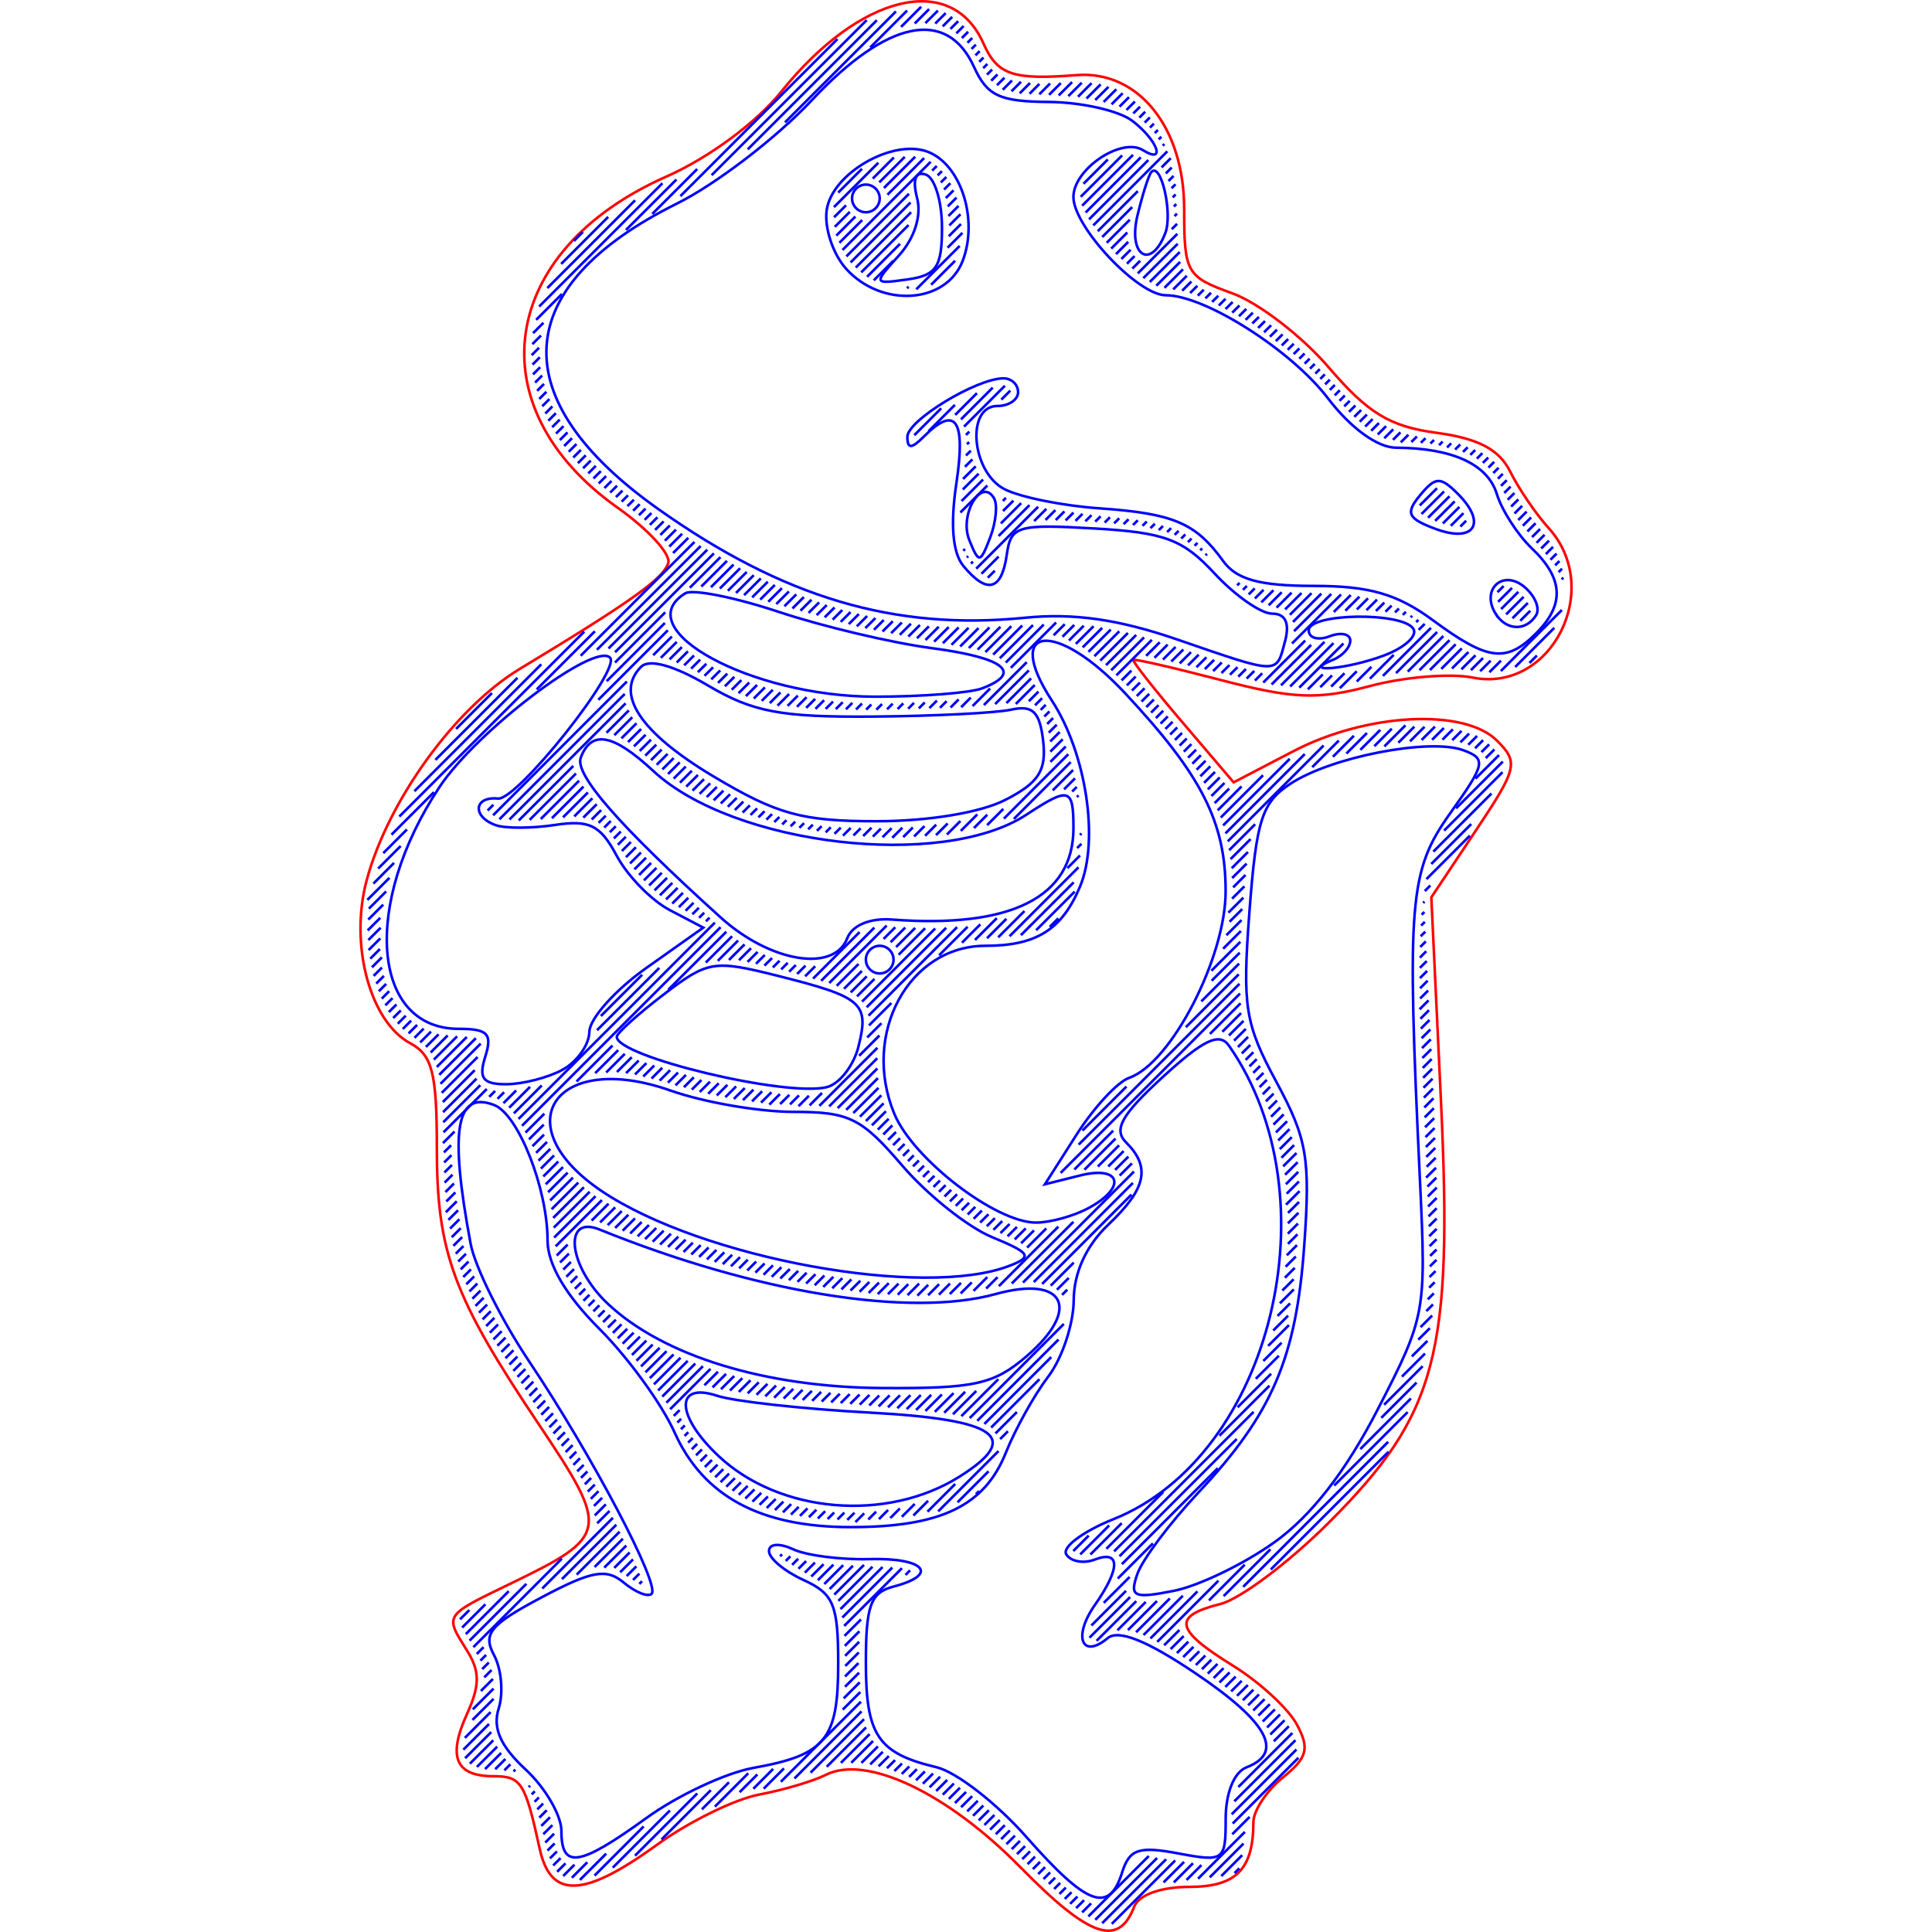 <?xml version="1.0" encoding="UTF-8" standalone="no"?>
<!-- Created with Inkscape (http://www.inkscape.org/) -->

<svg
   xmlns:dc="http://purl.org/dc/elements/1.1/"
   xmlns:cc="http://creativecommons.org/ns#"
   xmlns:rdf="http://www.w3.org/1999/02/22-rdf-syntax-ns#"
   xmlns:svg="http://www.w3.org/2000/svg"
   xmlns="http://www.w3.org/2000/svg"
   xmlns:sodipodi="http://sodipodi.sourceforge.net/DTD/sodipodi-0.dtd"
   xmlns:inkscape="http://www.inkscape.org/namespaces/inkscape"
   width="75mm"
   height="75mm"
   viewBox="0 0 75 75"
   version="1.1"
   id="svg1586"
   inkscape:version="0.92.2 2405546, 2018-03-11"
   sodipodi:docname="75.svg">
  <sodipodi:namedview
     id="base"
     pagecolor="#ffffff"
     bordercolor="#666666"
     borderopacity="1.0"
     inkscape:pageopacity="0.0"
     inkscape:pageshadow="2"
     inkscape:zoom="3.3031093"
     inkscape:cx="121.03123"
     inkscape:cy="166.8714"
     inkscape:document-units="mm"
     inkscape:current-layer="layer1"
     showgrid="false"
     inkscape:window-width="1366"
     inkscape:window-height="703"
     inkscape:window-x="0"
     inkscape:window-y="0"
     inkscape:window-maximized="1" />
  <defs
     id="defs1580" />
  <g
     transform="translate(0,-222)"
     id="layer1"
     inkscape:groupmode="layer"
     inkscape:label="Layer 1">
    <g
       id="g2001">
      <path
         id="path1976"
         d="m 45.238,231.046 c 0.296,-0.772 -0.175,-2.798 -0.549,-2.36 -0.099,0.116 -0.34,0.876 -0.535,1.689 -0.375,1.562 0.527,2.121 1.084,0.672 z"
         style="fill:none;stroke:#0000ff;stroke-width:0.1;stroke-miterlimit:4;stroke-dasharray:none" />
      <path
         id="path1974"
         d="m 38.588,241.342 c -0.488,-0.837 -1.361,0.639 -0.96,1.623 0.374,0.919 0.422,0.913 0.81,-0.098 0.227,-0.591 0.294,-1.277 0.15,-1.524 z"
         style="fill:none;stroke:#0000ff;stroke-width:0.1;stroke-miterlimit:4;stroke-dasharray:none" />
      <path
         id="path1972"
         d="m 53.757,247.434 c 0.776,-0.295 1.276,-0.754 1.111,-1.021 -0.411,-0.666 -4.063,-0.615 -4.063,0.057 0,0.298 0.363,0.402 0.806,0.232 0.443,-0.17 0.806,-0.095 0.806,0.166 0,0.262 -0.302,0.598 -0.672,0.747 -1.329,0.536 0.576,0.366 2.012,-0.18 z"
         style="fill:none;stroke:#0000ff;stroke-width:0.1;stroke-miterlimit:4;stroke-dasharray:none" />
      <path
         id="path1970"
         d="m 34.15,229.703 c 0,-0.295 -0.242,-0.537 -0.537,-0.537 -0.295,0 -0.537,0.242 -0.537,0.537 0,0.295 0.242,0.537 0.537,0.537 0.295,0 0.537,-0.242 0.537,-0.537 z"
         style="fill:none;stroke:#0000ff;stroke-width:0.1;stroke-miterlimit:4;stroke-dasharray:none" />
      <path
         id="path1968"
         d="m 36.567,230.822 c 0,-1.01 -0.283,-1.93 -0.629,-2.045 -0.403,-0.134 -0.524,0.195 -0.336,0.913 0.179,0.683 -0.1,1.558 -0.712,2.235 -0.993,1.097 -0.989,1.109 0.336,0.923 1.132,-0.16 1.342,-0.476 1.342,-2.025 z"
         style="fill:none;stroke:#0000ff;stroke-width:0.1;stroke-miterlimit:4;stroke-dasharray:none" />
      <path
         id="path1966"
         d="m 32.847,232.434 c -0.513,-0.567 -0.852,-1.592 -0.755,-2.278 0.203,-1.425 2.564,-2.786 3.926,-2.263 1.287,0.494 1.968,2.618 1.355,4.229 -0.635,1.671 -3.141,1.844 -4.527,0.313 z"
         style="fill:none;stroke:#0000ff;stroke-width:0.1;stroke-miterlimit:4;stroke-dasharray:none" />
      <path
         id="path1964"
         d="m 55.713,242.527 c -1.071,-0.402 -1.162,-0.607 -0.583,-1.305 0.6,-0.723 0.785,-0.729 1.467,-0.047 1.142,1.142 0.633,1.922 -0.883,1.352 z"
         style="fill:none;stroke:#0000ff;stroke-width:0.1;stroke-miterlimit:4;stroke-dasharray:none" />
      <path
         id="path1962"
         d="m 58.057,245.821 c -0.579,-0.936 0.279,-1.735 1.116,-1.04 0.414,0.343 0.62,0.839 0.458,1.101 -0.392,0.634 -1.163,0.604 -1.574,-0.061 z"
         style="fill:none;stroke:#0000ff;stroke-width:0.1;stroke-miterlimit:4;stroke-dasharray:none" />
      <path
         id="path1960"
         d="m 49.886,246.896 c 0.186,-0.713 0.017,-1.075 -0.505,-1.075 -0.432,0 -1.437,-0.702 -2.233,-1.56 -1.231,-1.327 -1.929,-1.588 -4.671,-1.746 -3,-0.173 -3.235,-0.102 -3.395,1.023 -0.198,1.392 -0.765,1.54 -1.681,0.436 -0.422,-0.508 -0.515,-1.61 -0.273,-3.224 0.369,-2.46 -0.031,-3.034 -1.259,-1.807 -0.486,0.486 -0.645,0.489 -0.645,0.014 0,-0.636 2.688,-2.27 3.734,-2.27 0.31,0 0.564,0.242 0.564,0.537 0,0.295 -0.363,0.537 -0.806,0.537 -1.216,0 -1.012,2.538 0.259,3.218 0.586,0.313 2.25,0.653 3.698,0.754 2.881,0.202 3.743,0.568 4.804,2.039 0.524,0.727 1.417,0.973 3.522,0.973 2.164,0 3.243,0.312 4.641,1.343 2.121,1.565 2.836,1.654 3.991,0.499 1.116,-1.116 1.066,-2.126 -0.164,-3.299 -0.554,-0.529 -1.167,-1.479 -1.361,-2.112 -0.355,-1.156 -1.721,-1.783 -3.917,-1.797 -0.718,-0.005 -1.755,-0.759 -2.643,-1.923 -1.424,-1.867 -4.773,-3.994 -6.289,-3.994 -1.087,0 -3.587,-2.659 -3.587,-3.815 0,-1.08 1.862,-2.335 2.697,-1.819 0.917,0.567 0.567,-0.394 -0.414,-1.139 -0.517,-0.393 -1.973,-0.721 -3.235,-0.731 -1.918,-0.014 -2.395,-0.238 -2.907,-1.36 -1.051,-2.307 -3.376,-1.829 -6.299,1.294 -1.357,1.45 -3.714,3.256 -5.236,4.012 -6.49,3.224 -6.756,7.582 -0.725,11.855 4.868,3.449 9.176,4.726 14.237,4.222 1.892,-0.189 3.639,0.061 5.91,0.843 3.987,1.373 3.845,1.371 4.185,0.072 z"
         style="fill:none;stroke:#0000ff;stroke-width:0.1;stroke-miterlimit:4;stroke-dasharray:none" />
      <path
         id="path1958"
         d="m 38.135,248.719 c 1.586,-0.609 0.859,-1.184 -1.971,-1.559 -1.551,-0.206 -4.223,-0.839 -5.937,-1.408 -1.714,-0.569 -3.346,-0.893 -3.626,-0.719 -2.251,1.391 2.563,4.012 7.37,4.012 1.823,2.3e-4 3.696,-0.146 4.164,-0.326 z"
         style="fill:none;stroke:#0000ff;stroke-width:0.1;stroke-miterlimit:4;stroke-dasharray:none" />
      <path
         id="path1956"
         d="m 39.044,253.044 c 1.285,-0.664 1.583,-1.135 1.451,-2.283 -0.131,-1.131 -0.401,-1.396 -1.242,-1.212 -0.591,0.129 -3.009,0.25 -5.372,0.269 -3.561,0.028 -4.657,-0.179 -6.392,-1.204 -1.317,-0.779 -2.282,-1.049 -2.602,-0.729 -1.039,1.039 -0.043,2.55 2.799,4.248 2.478,1.481 3.444,1.747 6.332,1.747 2.034,0 4.06,-0.337 5.026,-0.837 z"
         style="fill:none;stroke:#0000ff;stroke-width:0.1;stroke-miterlimit:4;stroke-dasharray:none" />
      <path
         id="path1954"
         d="m 32.891,258.422 c 0.193,-0.503 0.877,-0.789 1.729,-0.725 4.636,0.35 7.051,-0.866 7.051,-3.548 0,-1.572 -0.158,-1.616 -1.831,-0.52 -3.27,2.143 -11.357,1.195 -14.476,-1.697 -1.565,-1.451 -2.402,-1.608 -2.817,-0.527 -0.253,0.659 1.47,2.63 5.425,6.207 1.929,1.745 4.404,2.152 4.919,0.81 z"
         style="fill:none;stroke:#0000ff;stroke-width:0.1;stroke-miterlimit:4;stroke-dasharray:none" />
      <path
         id="path1952"
         d="m 34.687,259.253 c 0,-0.295 -0.242,-0.537 -0.537,-0.537 -0.295,0 -0.537,0.242 -0.537,0.537 0,0.295 0.242,0.537 0.537,0.537 0.295,0 0.537,-0.242 0.537,-0.537 z"
         style="fill:none;stroke:#0000ff;stroke-width:0.1;stroke-miterlimit:4;stroke-dasharray:none" />
      <path
         id="path1950"
         d="m 21.828,263.532 c 0.572,-0.306 1.044,-0.971 1.051,-1.478 0.007,-0.507 1.004,-1.624 2.217,-2.482 l 2.205,-1.561 -1.298,-0.68 c -0.714,-0.374 -1.644,-1.326 -2.066,-2.117 -0.635,-1.186 -1.053,-1.393 -2.397,-1.189 -0.895,0.136 -1.93,0.139 -2.299,0.007 -0.921,-0.331 -0.85,-1.125 0.093,-1.032 0.747,0.073 4.794,-5.022 4.346,-5.471 -0.612,-0.612 -5.188,2.86 -6.621,5.025 -3.019,4.558 -2.631,9.386 0.754,9.386 1.122,0 1.306,0.192 1.026,1.075 -0.268,0.845 -0.097,1.075 0.805,1.075 0.63,0 1.614,-0.25 2.185,-0.556 z"
         style="fill:none;stroke:#0000ff;stroke-width:0.1;stroke-miterlimit:4;stroke-dasharray:none" />
      <path
         id="path1948"
         d="m 33.328,262.617 c 0.421,-1.679 0.159,-1.907 -3.137,-2.736 -2.484,-0.625 -2.707,-0.588 -4.432,0.728 -0.999,0.762 -1.816,1.5 -1.816,1.64 0,0.769 6.552,2.341 8.148,1.955 0.492,-0.119 1.049,-0.833 1.239,-1.587 z"
         style="fill:none;stroke:#0000ff;stroke-width:0.1;stroke-miterlimit:4;stroke-dasharray:none" />
      <path
         id="path1946"
         d="m 42.244,268.905 c 1.504,-0.805 1.284,-1.675 -0.321,-1.272 l -1.36,0.341 1.226,-1.923 c 0.674,-1.058 1.594,-2.052 2.044,-2.209 1.631,-0.57 3.748,-4.666 3.746,-7.248 -0.002,-2.677 -0.925,-4.494 -3.903,-7.683 -2.675,-2.865 -4.759,-2.654 -2.841,0.288 1.333,2.045 1.845,5.427 1.091,7.218 -0.705,1.677 -1.699,2.299 -3.672,2.299 -2.97,0 -4.824,3.414 -3.539,6.517 0.73,1.762 3.94,4.228 5.503,4.228 0.542,0 1.453,-0.25 2.024,-0.556 z"
         style="fill:none;stroke:#0000ff;stroke-width:0.1;stroke-miterlimit:4;stroke-dasharray:none" />
      <path
         id="path1944"
         d="m 39.2,271.134 c 0.895,-0.351 0.808,-0.489 -0.693,-1.111 -0.943,-0.391 -2.514,-1.644 -3.491,-2.785 -1.576,-1.841 -2.05,-2.075 -4.209,-2.075 -1.338,0 -3.488,-0.372 -4.778,-0.828 -4.475,-1.579 -6.473,1.348 -2.666,3.907 3.89,2.615 12.523,4.191 15.837,2.891 z"
         style="fill:none;stroke:#0000ff;stroke-width:0.1;stroke-miterlimit:4;stroke-dasharray:none" />
      <path
         id="path1942"
         d="m 39.851,274.65 c 2.142,-1.843 1.488,-3.158 -1.202,-2.415 -3.341,0.922 -9.33,-0.054 -15.379,-2.507 -1.436,-0.582 -1.205,1.447 0.328,2.887 2.157,2.027 6.116,3.241 10.655,3.269 3.581,0.022 4.329,-0.143 5.597,-1.233 z"
         style="fill:none;stroke:#0000ff;stroke-width:0.1;stroke-miterlimit:4;stroke-dasharray:none" />
      <path
         id="path1940"
         d="m 37.239,279.328 c 2.455,-1.539 1.498,-2.223 -3.492,-2.492 -2.586,-0.14 -5.245,-0.434 -5.91,-0.653 -1.647,-0.544 -1.611,0.772 0.064,2.346 2.358,2.215 6.513,2.571 9.338,0.799 z"
         style="fill:none;stroke:#0000ff;stroke-width:0.1;stroke-miterlimit:4;stroke-dasharray:none" />
      <path
         id="path1938"
         d="m 49.461,281.88 c 1.434,-1.023 2.775,-2.746 4.029,-5.18 1.843,-3.574 1.876,-3.749 1.636,-8.8 -0.519,-10.97 -0.428,-12.085 1.181,-14.344 1.357,-1.906 1.397,-2.1 0.502,-2.431 -1.305,-0.483 -5.119,0.254 -6.709,1.296 -1.112,0.729 -1.326,1.392 -1.596,4.955 -0.28,3.707 -0.177,4.361 1.044,6.622 1.194,2.21 1.323,2.964 1.083,6.341 -0.311,4.37 -1.239,6.539 -4.108,9.599 -1.108,1.182 -2.174,2.603 -2.369,3.158 -0.314,0.893 -0.153,0.97 1.401,0.663 0.966,-0.19 2.723,-1.036 3.905,-1.88 z"
         style="fill:none;stroke:#0000ff;stroke-width:0.1;stroke-miterlimit:4;stroke-dasharray:none" />
      <path
         id="path1936"
         d="m 43.557,294.696 c 0.291,-0.916 0.642,-1.036 2.185,-0.746 1.777,0.333 1.839,0.288 1.839,-1.343 0,-1.005 0.326,-1.814 0.806,-1.998 1.479,-0.567 0.832,-1.76 -1.981,-3.654 -1.884,-1.269 -2.988,-1.71 -3.407,-1.362 -1.005,0.834 -1.356,-0.059 -0.502,-1.278 1.005,-1.435 1.004,-2.157 -0.002,-1.771 -0.434,0.166 -0.93,0.074 -1.102,-0.204 -0.172,-0.279 0.654,-0.894 1.835,-1.367 6.136,-2.455 8.585,-12.505 4.479,-18.381 -0.368,-0.526 -0.981,-0.236 -2.56,1.21 -1.613,1.478 -1.933,2.046 -1.433,2.546 0.965,0.965 0.787,1.792 -0.69,3.193 -0.857,0.813 -1.337,1.863 -1.343,2.939 -0.006,0.921 -0.449,2.25 -0.986,2.955 -0.537,0.705 -1.279,2.036 -1.648,2.958 -0.83,2.072 -2.535,2.89 -6.023,2.89 -3.505,0 -5.722,-1.194 -6.84,-3.682 -0.494,-1.1 -1.805,-2.905 -2.913,-4.012 -1.313,-1.312 -2.015,-2.507 -2.015,-3.434 0,-2.019 -1.135,-4.898 -2.073,-5.258 -1.483,-0.569 -1.742,0.958 -0.913,5.388 0.167,0.895 1.19,2.95 2.273,4.567 2.433,3.634 5.092,8.679 4.753,9.019 -0.139,0.139 -0.624,-0.056 -1.078,-0.432 -0.682,-0.566 -1.237,-0.467 -3.196,0.572 -2.001,1.062 -2.288,1.41 -1.844,2.241 0.289,0.541 0.371,1.471 0.182,2.068 -0.243,0.765 0.065,1.463 1.045,2.372 0.764,0.708 1.389,1.782 1.389,2.387 0,1.491 0.689,1.386 3.292,-0.499 1.214,-0.88 3.086,-1.757 4.159,-1.95 2.815,-0.506 3.294,-1.096 3.294,-4.049 0,-2.286 -0.177,-2.712 -1.343,-3.244 -0.739,-0.337 -1.343,-0.841 -1.343,-1.121 0,-0.292 0.4,-0.323 0.94,-0.072 0.517,0.24 1.847,0.411 2.955,0.38 2.147,-0.06 2.728,0.599 0.94,1.066 -0.893,0.233 -1.075,0.733 -1.075,2.952 0,2.829 0.467,3.52 2.742,4.062 0.769,0.183 2.341,1.403 3.492,2.71 2.346,2.663 3.203,2.984 3.71,1.387 z"
         style="fill:none;stroke:#0000ff;stroke-width:0.1;stroke-miterlimit:4;stroke-dasharray:none" />
      <path
         id="path1476"
         d="m 39.614,294.489 c -2.834,-2.89 -5.99,-4.387 -7.561,-3.587 -0.472,0.24 -1.635,0.584 -2.585,0.764 -0.95,0.18 -2.739,1.06 -3.976,1.956 -2.838,2.056 -4.113,2.099 -4.54,0.152 -0.567,-2.587 -0.716,-2.821 -1.797,-2.821 -1.47,0 -1.786,-0.747 -1.026,-2.417 0.503,-1.104 0.505,-1.653 0.007,-2.451 -0.882,-1.412 -0.925,-1.346 1.733,-2.633 3.767,-1.824 3.805,-2.049 1.046,-6.162 -3.329,-4.963 -3.957,-6.668 -3.957,-10.747 0,-2.892 -0.177,-3.585 -1.031,-4.043 -1.566,-0.838 -2.366,-3.83 -1.692,-6.333 0.833,-3.094 3.436,-6.685 5.942,-8.2 4.333,-2.618 5.565,-3.496 5.765,-4.106 0.111,-0.34 -0.771,-1.307 -1.962,-2.149 -5.519,-3.906 -4.627,-9.976 1.89,-12.858 1.652,-0.73 3.494,-2.092 4.465,-3.301 3.046,-3.79 6.605,-4.642 7.837,-1.876 0.549,1.234 1.132,1.433 3.625,1.239 2.393,-0.186 4.172,2.028 4.172,5.192 0,2.482 0.086,2.634 1.863,3.276 1.025,0.37 2.718,1.672 3.762,2.893 1.51,1.764 2.364,2.281 4.166,2.524 1.628,0.219 2.436,0.644 2.867,1.51 0.33,0.663 1.002,1.649 1.493,2.191 2.146,2.372 0.094,6.41 -2.949,5.802 -0.869,-0.174 -2.667,-0.025 -3.995,0.33 -2.007,0.537 -2.979,0.498 -5.751,-0.227 -1.835,-0.48 -3.377,-0.835 -3.426,-0.788 -0.05,0.046 0.805,1.134 1.9,2.418 l 1.99,2.334 2.321,-1.21 c 2.844,-1.482 6.634,-1.678 7.904,-0.409 0.844,0.844 0.791,1.067 -0.824,3.492 l -1.726,2.591 0.372,7.857 c 0.469,9.899 -0.143,12.207 -4.347,16.411 -1.547,1.547 -3.444,2.971 -4.216,3.165 -1.876,0.471 -1.769,0.997 0.484,2.389 1.038,0.641 2.158,1.673 2.489,2.291 0.5,0.934 0.407,1.283 -0.544,2.053 -0.63,0.51 -1.146,1.293 -1.146,1.738 0,1.833 -0.672,2.51 -2.492,2.51 -1.095,0 -1.958,0.309 -2.133,0.764 -0.611,1.591 -1.743,1.2 -4.416,-1.526 z"
         style="fill:none;stroke:#ff0000;stroke-width:0.1;stroke-miterlimit:4;stroke-dasharray:none" />
      <path
         id="path1920"
         style="fill:none;stroke:#0000ff;stroke-width:0.1"
         d="m 22.628,231.003 -0.351,0.351 m -0.491,0.89 1.824,-1.824 m 1.045,-0.645 -3.407,3.407 m -0.318,0.717 4.786,-4.786 m 0.543,-0.144 -1.956,1.956 m -3.49,3.49 1.001,-1.001 m 5.251,-4.852 -1.743,1.743 m -4.628,4.628 0.403,-0.403 m 11.414,-11.014 -6.098,6.098 m -5.747,5.747 0.336,-0.336 m 12.642,-12.243 -6.019,6.019 m -6.987,6.987 0.289,-0.289 m 13.112,-12.713 -5.013,5.013 m -8.354,8.354 0.284,-0.284 m 13.825,-13.425 -4.307,4.307 m -9.783,9.783 0.279,-0.279 m 14.244,-13.845 -1.432,1.432 m -13.01,13.01 0.274,-0.274 m 14.716,-14.317 -0.782,0.782 m -14.127,14.127 0.266,-0.266 m 14.95,-14.551 -0.56,0.56 m -14.576,14.576 0.28,-0.28 m 15.195,-14.796 -0.485,0.485 m -14.873,14.873 0.278,-0.278 m 15.383,-14.984 -0.406,0.406 m -15.137,15.137 0.276,-0.276 m 15.521,-15.122 -0.37,0.37 m -15.308,15.308 0.292,-0.292 m 15.619,-15.219 -0.302,0.302 m -15.46,15.46 0.291,-0.291 m 15.682,-15.283 -0.285,0.285 m -15.539,15.539 0.29,-0.29 m 15.709,-15.31 -0.244,0.244 m -15.606,15.606 0.296,-0.296 m 15.712,-15.313 -0.186,0.186 m -15.654,15.654 0.302,-0.302 m 15.679,-15.279 -0.168,0.168 m -15.636,15.636 0.299,-0.299 m 15.652,-15.253 -0.163,0.163 m -5.328,5.328 0.923,-0.923 m -10.911,10.911 -0.296,0.296 m 15.758,-15.359 0.166,-0.166 m -4.082,4.082 -1.724,1.724 m -9.94,9.94 0.306,-0.306 m 15.591,-15.192 -0.163,0.163 m -4.287,4.287 0.82,-0.82 m -1.857,1.857 -0.465,0.465 m -9.743,9.743 0.299,-0.299 m 15.58,-15.18 -0.199,0.199 m -4.181,4.181 0.989,-0.989 m -2.134,2.134 -0.582,0.582 m -9.571,9.571 0.293,-0.293 m 15.594,-15.195 -0.244,0.244 m -4.165,4.165 1.215,-1.215 m -2.322,2.322 -0.742,0.742 m -9.428,9.428 0.287,-0.287 m 15.669,-15.27 -0.29,0.29 m -4.251,4.251 1.423,-1.423 m -2.406,2.406 -0.883,0.883 m -9.345,9.345 0.288,-0.288 m 15.758,-15.359 -0.362,0.362 m -6.22,6.22 3.423,-3.423 m -12.388,12.388 -0.277,0.277 m 15.804,-15.405 0.368,-0.368 m -3.27,3.27 -0.179,0.179 m -3.331,3.331 2.431,-2.431 m -11.333,11.333 -0.266,0.266 m 15.898,-15.499 0.399,-0.399 m -3.419,3.419 -0.166,0.166 m -3.38,3.38 2.327,-2.327 m -11.181,11.181 -0.255,0.255 m 16.057,-15.658 0.382,-0.382 m -3.612,3.612 -0.214,0.214 m -3.304,3.304 2.149,-2.149 m -10.988,10.988 -0.248,0.248 m 16.214,-15.815 0.418,-0.418 m -3.871,3.871 -0.246,0.246 m -3.215,3.215 1.837,-1.837 m -10.662,10.662 -0.251,0.251 m 16.369,-15.97 0.454,-0.454 m -4.163,4.163 -0.3,0.3 m -3.056,3.056 1.279,-1.279 m -10.107,10.107 -0.254,0.254 m 16.52,-16.121 0.521,-0.521 m -4.487,4.487 -0.34,0.34 m -2.872,2.872 0.761,-0.761 m -9.622,9.622 -0.257,0.257 m 16.671,-16.271 0.519,-0.519 m -4.782,4.782 -0.392,0.392 m -11.794,11.794 0.263,-0.263 m 17.087,-16.688 -0.526,0.526 m -4.996,4.996 0.434,-0.434 m -11.765,11.765 -0.294,0.294 m 16.95,-16.551 0.549,-0.549 m -5.422,5.422 -0.474,0.474 m -11.399,11.399 0.33,-0.33 m -6.664,6.664 -1.393,1.393 m 24.814,-24.415 0.512,-0.512 m -5.669,5.669 -0.577,0.577 m -1.574,1.574 0.061,-0.061 m -9.269,9.269 -0.367,0.367 m -8.733,8.733 3.186,-3.186 m 23.248,-22.848 -0.493,0.493 m -7.274,7.274 1.685,-1.685 m -11.013,11.013 -0.431,0.431 m -9.724,9.724 4.927,-4.927 m 22.568,-22.169 -0.431,0.431 m -7.004,7.004 0.932,-0.932 m -10.598,10.598 -0.498,0.498 m -10.481,10.481 7.179,-7.179 m 21.147,-20.748 -0.368,0.368 m -17.331,17.331 0.592,-0.592 m -3.627,3.627 -2.259,2.259 m -5.636,5.636 1.648,-1.648 m 27.211,-26.812 -0.327,0.327 m -21.189,21.189 4.419,-4.419 m -11.162,11.162 -0.92,0.92 m 29.116,-28.717 0.262,-0.262 m -17.056,17.056 -4.027,4.027 m -8.493,8.493 0.875,-0.875 m 28.902,-28.503 -0.229,0.229 m -20.607,20.607 3.836,-3.836 m -12.159,12.159 -0.803,0.803 m 29.94,-29.54 0.202,-0.202 m -1.632,1.632 -0.944,0.944 m -18.186,18.186 3.838,-3.838 m -12.595,12.595 -0.857,0.857 m 30.379,-29.98 0.153,-0.153 m -1.233,1.233 -1.606,1.606 m -15.176,15.176 1.189,-1.189 m -2.144,2.144 -1.95,1.95 m -9.553,9.553 0.669,-0.669 m 29.959,-29.56 -0.121,0.121 m -2.819,2.819 1.975,-1.975 m -15.762,15.762 -0.996,0.996 m -3.675,3.675 2.259,-2.259 m -10.933,10.933 -0.581,0.581 m 30.686,-30.287 0.102,-0.102 m -0.799,0.799 -2.142,2.142 m -14.545,14.545 0.879,-0.879 m -2.551,2.551 -2.699,2.699 m -4.298,4.298 0.224,-0.224 m -4.39,4.39 -0.489,0.489 m 30.864,-30.465 0.062,-0.062 m -0.622,0.622 -2.301,2.301 m -14.331,14.331 0.786,-0.786 m -2.649,2.649 -0.726,0.726 m -6.215,6.215 5.193,-5.193 m -9.559,9.559 -0.476,0.476 m 28.14,-27.741 2.876,-2.876 m -16.329,16.329 -0.729,0.729 m -2.604,2.604 0.618,-0.618 m -2.02,2.02 -4.864,4.864 m -5.079,5.079 0.454,-0.454 m 30.685,-30.286 -0.356,0.356 m -2.477,2.477 1.555,-1.555 m -14.909,14.909 -0.689,0.689 m -2.579,2.579 0.478,-0.478 m -2.185,2.185 -4.508,4.508 m -5.403,5.403 0.375,-0.375 m 30.736,-30.337 -0.23,0.23 m -2.467,2.467 1.162,-1.162 m -14.417,14.417 -0.649,0.649 m -2.615,2.615 0.435,-0.435 m -2.293,2.293 -0.868,0.868 m -3.405,3.405 2.117,-2.117 m -7.431,7.431 -0.386,0.386 m 30.923,-30.524 0.196,-0.196 m -1.701,1.701 -0.895,0.895 m -7.469,7.469 1.043,-1.043 m -6.73,6.73 -0.608,0.608 m -2.64,2.64 0.385,-0.385 m -2.398,2.398 -0.697,0.697 m -3.287,3.287 1.8,-1.8 m -7.534,7.534 -0.323,0.323 m 30.974,-30.575 0.155,-0.155 m -1.871,1.871 -0.625,0.625 m -7.089,7.089 1.022,-1.022 m -6.991,6.991 -0.568,0.568 m -2.681,2.681 0.351,-0.351 m -2.472,2.472 -0.584,0.584 m -3.132,3.132 1.487,-1.487 m -7.576,7.577 -0.299,0.299 m 30.918,-30.519 0.115,-0.115 m -1.84,1.84 -0.476,0.476 m -6.242,6.242 0.845,-0.845 m -7.572,7.572 -0.528,0.528 m -2.734,2.734 0.329,-0.329 m -2.533,2.533 -0.508,0.508 m -2.954,2.954 1.227,-1.227 m -7.66,7.66 -0.286,0.286 m 30.862,-30.463 0.096,-0.096 m -1.774,1.774 -0.357,0.357 m -6.228,6.228 1.232,-1.232 m -7.912,7.912 -0.488,0.488 m -2.787,2.787 0.332,-0.332 m -2.619,2.619 -0.452,0.452 m -2.754,2.754 0.965,-0.965 m -7.714,7.714 -0.289,0.289 m 30.775,-30.376 0.098,-0.098 m -1.649,1.649 -0.297,0.297 m -6.323,6.323 1.587,-1.587 m -8.099,8.099 -0.46,0.46 m -2.84,2.84 0.347,-0.347 m -2.687,2.687 -0.439,0.439 m -2.54,2.54 0.703,-0.703 m -7.758,7.758 -0.279,0.279 m 30.528,-30.129 0.209,-0.209 m -1.434,1.434 -0.303,0.303 m -5.087,5.087 0.349,-0.349 m -1.592,1.592 -0.129,0.129 m -6.736,6.736 0.443,-0.443 m -2.973,2.973 -0.358,0.358 m -2.824,2.824 0.426,-0.426 m -2.312,2.312 -0.521,0.521 m -7.549,7.549 0.295,-0.295 m 30.315,-29.916 -1.535,1.535 m -6.634,6.634 0.086,-0.086 m -6.12,6.12 -0.426,0.426 m -2.935,2.935 0.368,-0.368 m -2.824,2.824 -0.412,0.412 m -2.303,2.303 0.367,-0.367 m -7.779,7.779 -0.295,0.295 m 29.12,-28.721 1.334,-1.334 m -8.03,8.03 -0.189,0.189 m -6.109,6.109 0.409,-0.409 m -3.018,3.018 -0.374,0.374 m -2.913,2.913 0.423,-0.423 m -2.401,2.401 -0.276,0.276 m -7.797,7.797 0.31,-0.31 m 30.046,-29.647 -1.163,1.163 m -7.175,7.175 0.289,-0.289 m -5.655,5.655 -0.392,0.392 m -3.031,3.031 0.415,-0.415 m -2.934,2.934 -0.439,0.439 m -2.257,2.257 0.255,-0.255 m -7.75,7.75 -0.325,0.325 m 29.253,-28.854 0.923,-0.923 m -7.935,7.935 -0.49,0.49 m -5.373,5.373 0.384,-0.384 m -3.007,3.007 -0.436,0.436 m -3.022,3.022 0.454,-0.454 m -2.482,2.482 -0.233,0.233 m -7.81,7.81 0.331,-0.331 m 29.731,-29.332 -0.719,0.719 m -7.829,7.829 0.613,-0.613 m -5.291,5.291 -0.374,0.374 m -3.062,3.062 0.432,-0.432 m -3.073,3.073 -0.469,0.469 m -2.321,2.321 0.268,-0.268 m -7.652,7.652 -0.357,0.357 m 29.454,-29.055 0.527,-0.527 m -7.908,7.908 -0.835,0.835 m -4.692,4.692 0.382,-0.382 m -3.018,3.018 -0.429,0.429 m -3.176,3.176 0.462,-0.462 m -2.562,2.562 -0.309,0.309 m -7.674,7.674 0.419,-0.419 m 29.518,-29.119 -0.356,0.356 m -8.611,8.611 1.047,-1.047 m -4.988,4.988 -0.391,0.391 m -3.068,3.068 0.416,-0.416 m -3.204,3.204 -0.454,0.454 m -2.499,2.499 0.35,-0.35 m -7.466,7.466 -0.491,0.491 m 29.666,-29.267 0.281,-0.281 m -12.819,12.819 -0.4,0.4 m -3.079,3.079 0.451,-0.451 m -3.305,3.305 -0.445,0.445 m -2.585,2.585 0.387,-0.387 m -7.306,7.306 -0.663,0.663 m 29.78,-29.38 0.233,-0.233 m -12.747,12.747 -0.391,0.391 m -3.017,3.017 0.396,-0.396 m -3.402,3.402 -0.41,0.41 m -2.702,2.702 0.425,-0.425 m -7.137,7.137 -0.903,0.903 m 29.952,-29.552 0.218,-0.218 m -7.962,7.962 -0.121,0.121 m -5.001,5.001 0.38,-0.38 m -2.998,2.998 -0.372,0.372 m -3.503,3.503 0.393,-0.393 m -2.749,2.749 -0.452,0.452 m -7.671,7.671 1.165,-1.165 m 29.173,-28.774 -0.24,0.24 m -8.118,8.118 0.404,-0.404 m -1.878,1.878 -0.066,0.066 m -3.135,3.135 0.397,-0.397 m -3.013,3.013 -0.349,0.349 m -3.59,3.59 0.377,-0.377 m -2.807,2.807 -0.465,0.465 m -7.759,7.759 1.42,-1.42 m 29.103,-28.704 -0.261,0.261 m -8.46,8.46 0.788,-0.788 m -2.058,2.058 -0.052,0.052 m -2.937,2.937 0.414,-0.414 m -3.018,3.018 -0.334,0.334 m -3.676,3.676 0.361,-0.361 m -2.858,2.858 -0.486,0.486 m -7.897,7.897 1.559,-1.559 m 29.19,-28.791 -0.274,0.274 m -8.811,8.811 1.199,-1.199 m -2.193,2.193 -0.078,0.078 m -2.763,2.763 0.431,-0.431 m -3.021,3.021 -0.287,0.287 m -3.798,3.798 0.344,-0.344 m -2.909,2.909 -0.49,0.49 m -8.052,8.052 1.392,-1.392 m 29.576,-29.176 -0.28,0.28 m -9.939,9.939 2.404,-2.404 m -4.59,4.59 -0.448,0.448 m -2.817,2.817 0.268,-0.268 m -3.858,3.858 -0.328,0.328 m -3.119,3.119 0.487,-0.487 m -7.468,7.468 -1.237,1.237 m 30.905,-30.505 0.285,-0.285 m -7.761,7.761 -0.474,0.474 m -2.046,2.046 0.666,-0.666 m -2.707,2.707 -0.463,0.463 m -2.757,2.757 0.249,-0.249 m -3.978,3.978 -0.281,0.281 m -3.212,3.212 0.484,-0.484 m -7.601,7.601 -1.301,1.301 m 31.156,-30.757 0.28,-0.28 m -7.665,7.665 -0.383,0.383 m -2.241,2.241 0.272,-0.272 m -2.176,2.176 -0.514,0.514 m -2.697,2.697 0.231,-0.231 m -4.071,4.071 -0.255,0.255 m -3.279,3.279 0.449,-0.449 m -7.66,7.66 -1.439,1.439 m 31.408,-31.008 0.256,-0.256 m -7.55,7.55 -0.337,0.337 m -4.721,4.721 0.565,-0.565 m -3.003,3.003 -0.2,0.2 m -4.181,4.181 0.236,-0.236 m -3.167,3.167 -0.416,0.416 m -8.88,8.88 1.681,-1.681 m 30.21,-29.811 -0.267,0.267 m -7.473,7.473 0.305,-0.305 m -4.459,4.459 -0.612,0.612 m -2.582,2.582 0.22,-0.22 m -4.271,4.271 -0.217,0.217 m -3.397,3.397 0.365,-0.365 m -7.499,7.499 -0.229,0.229 m -1.797,1.797 0.451,-0.451 m 31.698,-31.299 -0.274,0.274 m -7.319,7.319 0.272,-0.272 m -4.425,4.425 -0.66,0.66 m -2.503,2.503 0.218,-0.218 m -4.397,4.397 -0.198,0.198 m -3.443,3.443 0.309,-0.309 m -7.354,7.354 -0.255,0.255 m -2.082,2.082 0.279,-0.279 m 32.061,-31.662 -0.275,0.275 m -7.165,7.165 0.239,-0.239 m -4.385,4.385 -0.714,0.714 m -2.429,2.429 0.222,-0.222 m -4.535,4.535 -0.166,0.166 m -3.488,3.488 0.253,-0.253 m -7.092,7.092 -0.494,0.494 m -2.302,2.302 0.284,-0.284 m 32.263,-31.864 -0.262,0.262 m -7.01,7.01 0.209,-0.209 m -4.315,4.315 -0.799,0.799 m -2.356,2.356 0.226,-0.226 m -4.61,4.61 -0.181,0.181 m -3.552,3.552 0.198,-0.198 m -2.408,2.408 -1.602,1.602 m -3.56,3.56 0.811,-0.811 m -3.032,3.032 -0.294,0.294 m 32.506,-32.106 0.249,-0.249 m -6.919,6.919 -0.204,0.204 m -4.933,4.933 0.885,-0.885 m -2.938,2.938 -0.23,0.23 m -4.635,4.635 0.181,-0.181 m -3.669,3.669 -0.142,0.142 m -4.228,4.228 2.419,-2.419 m -4.564,4.564 -1.082,1.082 m -2.689,2.689 0.308,-0.308 m 32.657,-32.258 -0.235,0.235 m -6.738,6.738 0.198,-0.198 m -4.19,4.19 -1.006,1.006 m -2.174,2.174 0.291,-0.291 m -4.816,4.816 -0.181,0.181 m -11.244,11.244 7.623,-7.623 m -10.127,10.127 -0.332,0.332 m 32.926,-32.527 0.222,-0.222 m -6.631,6.631 -0.192,0.192 m -5.063,5.063 1.13,-1.13 m -2.938,2.938 -0.257,0.257 m -4.776,4.776 0.181,-0.181 m -3.922,3.922 -7.709,7.709 m -2.937,2.937 0.35,-0.35 m 32.966,-32.567 -0.205,0.205 m -6.454,6.454 0.185,-0.185 m -4.069,4.069 -1.288,1.288 m -1.912,1.912 0.314,-0.314 m -4.964,4.964 -0.197,0.197 m -6.107,6.107 2.249,-2.249 m -4.417,4.417 -1.397,1.397 m -1.982,1.982 0.733,-0.733 m -3.402,3.402 -0.424,0.424 m 33.34,-32.941 0.195,-0.195 m -6.323,6.323 -0.166,0.166 m -5.308,5.308 1.475,-1.475 m -2.835,2.836 -0.371,0.371 m -4.917,4.917 0.242,-0.242 m -4.218,4.218 -1.021,1.021 m -4.294,4.294 0.894,-0.894 m -2.891,2.891 -0.574,0.574 m -3.126,3.126 0.374,-0.374 m 33.255,-32.856 -0.184,0.184 m -6.193,6.193 0.172,-0.172 m -3.834,3.834 -1.758,1.758 m -1.484,1.484 0.68,-0.68 m -5.413,5.413 -0.298,0.298 m -4.86,4.86 0.788,-0.788 m -4.399,4.399 -0.722,0.723 m -2.863,2.863 0.449,-0.449 m -3.284,3.284 -0.362,0.362 m 33.588,-33.189 0.174,-0.174 m -6.088,6.088 -0.162,0.162 m -4.083,4.083 0.432,-0.432 m -1.474,1.474 -1.664,1.664 m -5.065,5.065 0.28,-0.28 m -4.507,4.507 -0.604,0.604 m -4.349,4.349 0.575,-0.575 m -3.289,3.289 -0.425,0.425 m -3.275,3.275 0.35,-0.35 m 33.544,-33.145 -0.177,0.177 m -5.946,5.946 0.153,-0.153 m -3.758,3.758 -0.457,0.457 m -2.613,2.613 1.307,-1.307 m -6.107,6.107 -0.325,0.325 m -4.819,4.819 0.465,-0.465 m -4.36,4.36 -0.49,0.49 m -3.398,3.398 0.458,-0.458 m -3.424,3.424 -0.339,0.339 m 33.84,-33.441 0.184,-0.184 m -5.87,5.87 -0.155,0.155 m -4.102,4.102 0.574,-0.574 m -2.044,2.044 -0.958,0.958 m -5.186,5.186 0.312,-0.312 m -4.786,4.786 -0.389,0.389 m -4.368,4.368 0.44,-0.44 m -3.583,3.583 -0.511,0.511 m -3.304,3.304 0.297,-0.297 m 33.826,-33.427 -0.192,0.192 m -5.77,5.77 0.16,-0.16 m -3.563,3.563 -0.688,0.688 m -2.331,2.331 0.735,-0.735 m -5.557,5.557 -0.351,0.351 m -4.913,4.913 0.342,-0.342 m -4.29,4.29 -0.428,0.428 m -3.88,3.88 0.582,-0.582 m -3.584,3.584 -0.301,0.301 m 34.024,-33.625 0.199,-0.199 m -5.756,5.756 -0.141,0.141 m -4.085,4.085 0.758,-0.758 m -2.475,2.475 -0.373,0.373 m -5.301,5.301 0.391,-0.391 m -5.059,5.059 -0.295,0.295 m -4.383,4.383 0.417,-0.417 m -3.855,3.855 -0.668,0.668 m -3.302,3.302 0.303,-0.303 m 34.019,-33.62 -0.206,0.206 m -5.627,5.627 0.112,-0.112 m -3.365,3.365 -0.865,0.865 m -2.075,2.075 0.274,-0.275 m -5.019,5.019 -0.373,0.373 m -5.062,5.062 0.262,-0.262 m -4.248,4.248 -0.405,0.405 m -4.332,4.332 0.76,-0.76 m -3.756,3.756 -0.298,0.298 m 34.2,-33.801 0.214,-0.214 m -5.728,5.728 -0.077,0.077 m -4.109,4.109 0.968,-0.968 m -2.856,2.856 -0.197,0.197 m -4.912,4.912 0.402,-0.402 m -5.309,5.309 -0.253,0.253 m -4.398,4.398 0.393,-0.393 m -4.078,4.078 -0.886,0.886 m -3.254,3.254 0.305,-0.305 m 34.208,-33.809 -0.247,0.247 m -5.571,5.571 0.057,-0.057 m -3.071,3.071 -1.071,1.071 m -2.173,2.173 0.199,-0.199 m -4.396,4.396 -0.431,0.431 m -5.277,5.277 0.259,-0.259 m -4.265,4.265 -0.406,0.406 m -4.808,4.808 1.034,-1.034 m -3.917,3.917 -0.31,0.31 m 34.351,-33.952 0.267,-0.267 m -8.733,8.733 -1.172,1.172 m -2.283,2.283 0.229,-0.229 m -4.093,4.093 -0.452,0.452 m -5.39,5.39 0.322,-0.322 m -4.334,4.334 -0.384,0.384 m -5.074,5.074 1.19,-1.19 m -4.012,4.012 -0.315,0.315 m 34.446,-34.046 0.278,-0.278 m -8.651,8.651 -1.275,1.275 m -2.423,2.423 0.308,-0.308 m -3.739,3.739 -0.524,0.524 m -5.503,5.503 0.39,-0.39 m -4.417,4.417 -0.372,0.372 m -5.359,5.359 1.394,-1.394 m -4.116,4.116 -0.318,0.318 m 34.538,-34.139 0.289,-0.289 m -8.57,8.569 -1.378,1.378 m -2.569,2.569 0.37,-0.37 m -3.199,3.199 -0.64,0.64 m -5.734,5.734 1.804,-1.804 m -5.806,5.806 -0.399,0.399 m -5.653,5.653 1.608,-1.608 m -4.208,4.208 -0.316,0.316 m 34.636,-34.237 0.3,-0.3 m -8.51,8.51 -0.528,0.528 m -0.953,0.953 0.382,-0.382 m -2.668,2.668 -0.481,0.481 m -2.964,2.964 0.517,-0.517 m -4.384,4.384 -2.064,2.064 m -4.385,4.385 0.407,-0.407 m -4.534,4.534 -1.795,1.795 m -2.837,2.837 0.318,-0.318 m 34.756,-34.357 -0.324,0.324 m -8.666,8.666 0.51,-0.51 m -1.241,1.241 -0.343,0.343 m -2.967,2.967 0.595,-0.595 m -2.422,2.422 -0.63,0.63 m -6.129,6.129 2.23,-2.23 m -6.184,6.184 -0.412,0.412 m -4.857,4.857 0.656,-0.656 m -1.587,1.587 -0.425,0.425 m -2.738,2.738 0.319,-0.319 m 34.893,-34.494 -0.348,0.348 m -5.712,5.712 0.097,-0.097 m -2.486,2.486 -0.492,0.492 m -1.202,1.202 0.311,-0.311 m -2.782,2.782 -2.5,2.5 m -4.671,4.671 0.454,-0.454 m -1.426,1.426 -0.849,0.849 m -4.322,4.322 0.418,-0.418 m -4.694,4.694 -0.586,0.586 m -1.555,1.555 0.345,-0.345 m -2.75,2.75 -0.321,0.321 m 35.06,-34.661 0.29,-0.29 m -5.962,5.962 -0.152,0.152 m -2.78,2.78 0.465,-0.465 m -1.504,1.504 -0.303,0.303 m -4.771,4.771 2.207,-2.207 m -6.424,6.424 -0.568,0.568 m -1.808,1.808 0.693,-0.693 m -4.546,4.546 -0.424,0.424 m -4.898,4.898 0.547,-0.547 m -1.975,1.976 -0.296,0.296 m -2.712,2.712 0.32,-0.32 m 35.2,-34.8 -0.296,0.296 m -5.905,5.904 0.235,-0.235 m -2.474,2.474 -0.439,0.439 m -1.481,1.481 0.299,-0.299 m -2.955,2.955 -0.791,0.791 m -6.082,6.082 0.743,-0.743 m -1.881,1.881 -0.623,0.623 m -4.182,4.182 0.407,-0.407 m -4.855,4.855 -0.513,0.513 m -1.894,1.894 0.296,-0.296 m -2.659,2.659 -0.315,0.315 m 35.48,-35.081 0.215,-0.215 m -5.953,5.953 -0.337,0.337 m -2.594,2.594 0.413,-0.413 m -1.74,1.74 -0.295,0.295 m -3.192,3.192 0.426,-0.426 m -5.819,5.819 -1.029,1.029 m -1.616,1.616 0.679,-0.679 m -4.361,4.361 -0.393,0.393 m -5.021,5.021 0.479,-0.479 m -2.241,2.241 -0.257,0.257 m -2.688,2.688 0.313,-0.313 m 35.558,-35.159 -0.177,0.177 m -6.194,6.194 0.469,-0.469 m -2.602,2.602 -0.387,0.387 m -1.761,1.761 0.29,-0.29 m -3.175,3.175 -0.179,0.179 m -8.156,8.156 2.84,-2.84 m -6.356,6.356 -0.404,0.404 m -5.081,5.081 0.446,-0.446 m -2.349,2.349 -0.242,0.242 m -2.698,2.698 0.312,-0.312 m 35.735,-35.336 -0.139,0.139 m -6.279,6.279 0.506,-0.506 m -2.623,2.623 -0.361,0.361 m -1.901,1.901 0.286,-0.286 m -3.289,3.289 -0.062,0.062 m -8.161,8.161 3.086,-3.086 m -6.455,6.455 -0.409,0.409 m -5.113,5.113 0.439,-0.439 m -2.473,2.473 -0.237,0.237 m -2.707,2.707 0.31,-0.31 m 35.917,-35.518 -0.139,0.139 m -6.306,6.306 0.582,-0.582 m -2.71,2.71 -0.335,0.335 m -2.041,2.041 0.282,-0.282 m -8.181,8.181 -3.437,3.437 m -3.431,3.431 0.357,-0.357 m -5.168,5.168 -0.433,0.433 m -2.392,2.392 0.232,-0.232 m -2.646,2.646 -0.308,0.308 m 36.246,-35.847 0.161,-0.161 m -5.812,5.812 -0.635,0.635 m -2.47,2.47 0.309,-0.309 M 45.519,250.02 45.242,250.298 m -8.787,8.787 1.108,-1.108 m -2.96,2.96 -0.869,0.869 m -3.066,3.066 0.349,-0.349 m -5.253,5.253 -0.426,0.426 m -2.493,2.493 0.233,-0.233 m -2.683,2.683 -0.307,0.307 m 36.399,-36 0.199,-0.199 m -5.773,5.773 -0.84,0.84 m -2.327,2.327 0.294,-0.294 m -2.34,2.34 -0.274,0.274 m -8.082,8.082 0.712,-0.712 m -3.838,3.838 -0.554,0.554 m -2.666,2.666 0.404,-0.404 m -5.356,5.356 -0.42,0.42 m -2.593,2.593 0.234,-0.234 m -2.719,2.719 -0.306,0.306 m 36.552,-36.153 0.181,-0.181 m -5.68,5.68 -1.1,1.1 m -2.124,2.124 0.296,-0.296 m -2.482,2.482 -0.273,0.273 m -3.687,3.687 0.057,-0.057 m -3.286,3.286 -0.846,0.846 m -4.498,4.498 0.788,-0.788 m -2.229,2.229 -0.482,0.482 m -5.497,5.497 0.4,-0.4 m -2.863,2.863 -0.244,0.244 m -2.827,2.827 0.306,-0.306 m 36.563,-36.164 -0.189,0.189 m -1.964,1.964 0.671,-0.671 m -4.106,4.106 -1.445,1.445 m -1.839,1.839 0.298,-0.298 m -2.624,2.624 -0.275,0.275 m -3.979,3.979 0.166,-0.166 m -2.912,2.912 -0.753,0.753 m -6.507,6.507 2.252,-2.252 m -7.447,7.447 -0.381,0.381 m -2.82,2.82 0.275,-0.275 m -2.831,2.831 -0.305,0.305 m 36.78,-36.381 0.213,-0.213 m -1.486,1.486 -0.876,0.876 m -5.028,5.028 1.904,-1.904 m -3.059,3.059 -0.283,0.283 m -2.76,2.76 0.294,-0.294 m -4.325,4.325 -0.49,0.49 m -2.686,2.686 1.02,-1.02 m -5.713,5.713 -1.869,1.869 m -5.653,5.653 0.36,-0.36 m -2.988,2.988 -0.305,0.305 m -2.897,2.897 0.304,-0.304 m 36.765,-36.366 -0.209,0.209 m -2.128,2.128 0.833,-0.833 m -3.834,3.834 -0.658,0.658 m -2.738,2.738 1.629,-1.629 m -4.235,4.235 -0.312,0.312 m -6.932,6.932 2.676,-2.676 m -7.807,7.807 -1.54,1.54 m -5.682,5.682 0.363,-0.363 m -3.073,3.073 -0.336,0.336 m -2.932,2.932 0.304,-0.304 m 36.842,-36.443 -0.223,0.223 m -2.068,2.068 0.757,-0.757 m -3.699,3.699 -0.545,0.545 m -2.863,2.863 1.535,-1.535 m -4.282,4.282 -0.33,0.33 m -6.656,6.656 2.049,-2.049 m -7.599,7.599 -1.23,1.23 m -5.71,5.71 0.366,-0.366 m -3.156,3.156 -0.369,0.369 m -2.968,2.968 0.303,-0.303 m 36.857,-36.458 -0.204,0.204 m -1.958,1.958 0.643,-0.643 m -3.548,3.548 -0.432,0.432 m -2.946,2.946 1.688,-1.688 m -4.616,4.616 -0.348,0.348 m -6.23,6.23 1.497,-1.497 m -7.617,7.617 -0.977,0.977 m -5.683,5.683 0.369,-0.369 m -3.214,3.214 -0.427,0.427 m -3.003,3.003 0.302,-0.302 m 36.868,-36.469 -0.188,0.188 m -1.83,1.83 0.492,-0.492 m -3.356,3.356 -0.41,0.41 m -2.962,2.962 1.682,-1.682 m -4.782,4.782 -0.386,0.386 m -5.846,5.846 0.332,-0.332 m -6.871,6.871 -0.829,0.829 m -5.639,5.639 0.372,-0.372 m -3.273,3.273 -0.486,0.486 m -3.032,3.032 0.297,-0.297 m 36.869,-36.469 -0.221,0.221 m -1.579,1.579 0.226,-0.226 m -3.179,3.179 -0.324,0.324 m -2.977,2.977 1.715,-1.715 m -4.986,4.986 -0.423,0.423 m -13.129,13.129 0.687,-0.687 m -5.879,5.879 -0.365,0.365 m -3.525,3.525 0.559,-0.559 m -3.315,3.315 -0.293,0.293 m 36.912,-36.513 0.246,-0.246 m -4.619,4.619 -0.238,0.238 m -3.013,3.013 0.578,-0.578 m -3.999,3.999 -0.461,0.461 m -13.043,13.043 0.545,-0.545 m -5.663,5.663 -0.354,0.354 m -3.667,3.667 0.628,-0.628 m -3.405,3.405 -0.289,0.288 m 36.886,-36.487 0.263,-0.263 m -4.484,4.484 -0.151,0.151 m -2.903,2.903 0.458,-0.458 m -4.176,4.176 -0.506,0.506 m -12.95,12.95 0.42,-0.42 m -5.47,5.47 -0.336,0.336 m -3.809,3.809 0.723,-0.723 m -3.52,3.52 -0.284,0.284 m 36.86,-36.461 0.28,-0.28 m -4.364,4.364 -0.121,0.121 m -2.782,2.782 0.518,-0.518 m -4.477,4.477 -0.566,0.566 m -12.862,12.862 0.353,-0.353 m -5.287,5.287 -0.346,0.346 m -3.952,3.952 0.82,-0.82 m -3.647,3.647 -0.271,0.271 m 36.835,-36.436 0.297,-0.297 m -4.27,4.27 -0.058,0.058 m -2.751,2.751 0.657,-0.657 m -4.47,4.47 -0.928,0.928 m -12.791,12.791 0.304,-0.304 m -5.103,5.103 -0.355,0.355 m -4.098,4.098 0.92,-0.92 m -3.775,3.775 -0.26,0.26 m 36.826,-36.427 0.327,-0.327 m -4.202,4.202 -0.087,0.087 m -2.307,2.307 0.57,-0.57 m -4.208,4.208 -1.641,1.641 m -12.72,12.72 0.27,-0.27 m -4.934,4.934 -0.365,0.365 m -4.255,4.255 1.032,-1.032 m -3.903,3.903 -0.256,0.256 m 36.856,-36.457 0.323,-0.323 m -4.132,4.132 -0.234,0.234 m -1.894,1.894 0.925,-0.925 m -4.034,4.034 -2.589,2.589 m -12.619,12.619 0.255,-0.255 m -4.784,4.784 -0.374,0.374 m -4.411,4.411 1.15,-1.15 m -4.038,4.038 -0.252,0.252 m 36.886,-36.487 0.318,-0.318 m -4.062,4.062 -1.864,1.864 m -6.114,6.114 3.079,-3.079 m -15.357,15.357 -0.239,0.239 m -4.762,4.762 0.368,-0.368 m -3.668,3.668 -1.284,1.284 m -3.153,3.153 0.248,-0.248 m 36.983,-36.584 -0.314,0.314 m -5.279,5.279 1.597,-1.597 m -4.408,4.408 -3.721,3.721 m -12.414,12.414 0.225,-0.226 m -4.485,4.485 -0.361,0.361 m -4.757,4.757 1.418,-1.418 m -4.34,4.34 -0.245,0.245 m 36.948,-36.549 0.31,-0.31 m -3.929,3.929 -1.382,1.382 m -3.709,3.709 1.032,-1.032 m -3.247,3.247 -1.009,1.009 m -12.274,12.274 0.229,-0.229 m -4.359,4.359 -0.352,0.352 m -4.945,4.945 1.566,-1.566 m -4.491,4.491 -0.272,0.272 m -4.96,4.96 0.361,-0.361 m 41.914,-41.514 -0.303,0.303 m -1.699,1.699 0.24,-0.24 m -2.101,2.101 -1.166,1.166 m -3.36,3.36 0.814,-0.814 m -4.01,4.01 -0.777,0.777 m -12.133,12.133 0.232,-0.232 m -4.215,4.215 -0.361,0.361 m -3.949,3.949 0.526,-0.526 m -1.49,1.49 -0.225,0.225 m -3.221,3.221 0.299,-0.299 m -4.391,4.391 -0.904,0.904 m 42.07,-41.671 0.281,-0.281 m -1.593,1.593 -0.54,0.54 m -2.646,2.646 0.998,-0.998 m -3.444,3.444 -0.798,0.798 m -4.452,4.452 0.631,-0.631 m -12.378,12.378 -0.236,0.236 m -4.206,4.206 0.377,-0.377 m -3.817,3.817 -0.524,0.524 m -1.367,1.367 0.149,-0.149 m -3.068,3.068 -0.316,0.316 m -4.977,4.976 1.666,-1.666 m 40.678,-40.279 -0.239,0.239 m -1.915,1.915 0.67,-0.67 m -2.195,2.195 -0.797,0.797 m -3.142,3.142 0.774,-0.774 m -5.19,5.19 -0.561,0.561 m -11.806,11.806 0.248,-0.248 m -3.923,3.923 -0.392,0.392 m -3.971,3.971 0.514,-0.514 m -1.918,1.918 -0.149,0.149 m -3.347,3.347 0.431,-0.431 m -3.085,3.085 -2.205,2.205 m 42.141,-41.742 0.168,-0.168 m -1.391,1.391 -0.68,0.68 m -2.102,2.102 0.64,-0.64 m -2.976,2.976 -0.678,0.678 m -5.481,5.481 0.48,-0.48 m -11.86,11.86 -0.252,0.252 m -3.93,3.93 0.391,-0.391 m -3.882,3.882 -0.48,0.48 m -1.763,1.763 0.145,-0.145 m -3.057,3.057 -0.48,0.48 m -4.807,4.807 3.436,-3.436 m 38.827,-38.428 -0.135,0.135 m -1.789,1.789 0.596,-0.596 m -2.033,2.033 -0.545,0.545 m -2.992,2.992 0.819,-0.819 m -6.251,6.251 -0.478,0.478 m -11.378,11.378 0.256,-0.256 m -3.659,3.659 -0.386,0.386 m -3.982,3.982 0.453,-0.453 m -2.241,2.241 -0.179,0.179 m -5.664,5.664 2.745,-2.745 m -5.022,5.022 -0.266,0.266 m 42.116,-41.717 0.066,-0.066 m -1.284,1.284 -0.389,0.389 m -1.917,1.917 0.471,-0.471 m -2.665,2.665 -0.622,0.622 m -6.597,6.597 0.581,-0.581 m -11.342,11.342 -0.26,0.26 m -3.648,3.648 0.381,-0.381 m -3.944,3.944 -0.429,0.429 m -2.171,2.171 0.209,-0.209 m -3.138,3.138 -2.112,2.112 m -3.163,3.163 0.221,-0.221 m 38.996,-38.597 -0.408,0.408 m -2.724,2.724 0.564,-0.564 m -7.076,7.076 -0.492,0.492 m -10.855,10.855 0.277,-0.277 m -3.406,3.406 -0.378,0.378 m -4.001,4.001 0.423,-0.423 m -2.543,2.543 -0.23,0.23 m -4.631,4.631 1.667,-1.667 m -5.078,5.078 -0.257,0.257 m 39.098,-38.699 0.45,-0.45 m -2.563,2.563 -0.517,0.517 m -7.579,7.579 0.588,-0.588 m -10.809,10.809 -0.286,0.286 m -3.38,3.38 0.402,-0.402 m -3.997,3.997 -0.417,0.417 m -2.521,2.521 0.252,-0.252 m -3.259,3.259 -1.099,1.099 m -4.284,4.284 0.285,-0.285 m 41.549,-41.15 -2.369,2.369 m -2.67,2.67 0.457,-0.457 m -7.879,7.879 -0.689,0.689 m -10.151,10.151 0.289,-0.289 m -3.12,3.12 -0.426,0.426 m -4.021,4.021 0.411,-0.411 m -2.828,2.828 -0.274,0.274 m -3.905,3.905 0.856,-0.856 m -5.176,5.176 -0.469,0.469 m 40.151,-39.752 1.518,-1.518 m -3.938,3.938 -0.403,0.403 m -8.969,8.969 1.122,-1.122 m -10.289,10.289 -0.295,0.295 m -3.096,3.096 0.411,-0.411 m -4.085,4.085 -0.374,0.374 m -2.864,2.864 0.296,-0.296 m -3.409,3.409 -0.599,0.599 m -5.492,5.492 0.807,-0.807 m 40.502,-40.103 -0.29,0.29 m -2.995,2.995 0.359,-0.359 m -8.61,8.61 -1.089,1.089 m -9.24,9.24 0.319,-0.319 m -2.857,2.857 -0.408,0.408 m -4.06,4.06 0.365,-0.365 m -3.078,3.078 -0.314,0.314 m -3.69,3.69 0.5,-0.5 m -5.412,5.412 -0.82,0.82 m 38.35,-37.951 0.339,-0.339 m -8.929,8.929 -1.466,1.466 m -8.587,8.587 0.322,-0.322 m -2.692,2.692 -0.448,0.448 m -4.071,4.071 0.356,-0.356 m -3.213,3.213 -0.332,0.332 m -3.644,3.644 0.377,-0.377 m -5.659,5.659 -0.999,1 m 38.951,-38.552 0.343,-0.343 m -9.254,9.254 -2.053,2.053 m -4.013,4.013 1.708,-1.708 m -5.108,5.108 -0.314,0.314 m -2.694,2.694 0.42,-0.42 m -4.156,4.156 -0.348,0.348 m -3.334,3.334 0.333,-0.333 m -3.707,3.707 -0.247,0.247 m -6.586,6.586 0.996,-0.996 m 38.592,-38.193 -0.315,0.315 m -15.386,15.386 6.242,-6.242 m -9.21,9.21 -0.341,0.341 m -2.538,2.538 0.429,-0.429 m -4.219,4.219 -0.339,0.339 m -3.462,3.462 0.325,-0.325 m -3.837,3.837 -0.106,0.106 m -6.763,6.763 1.014,-1.014 m 38.741,-38.342 -0.301,0.301 m -16.335,16.335 6.963,-6.963 m -8.946,8.946 -0.354,0.354 m -2.389,2.389 0.431,-0.431 m -4.279,4.279 -0.333,0.333 m -3.589,3.589 0.346,-0.346 m -9.875,9.875 -0.909,0.909 m 39.435,-39.036 0.338,-0.338 m -9.856,9.856 -1.188,1.188 m -5.263,5.263 1.508,-1.508 m -3.738,3.738 -0.363,0.363 m -2.243,2.243 0.434,-0.434 m -4.319,4.319 -0.348,0.348 m -3.704,3.704 0.355,-0.355 m -9.987,9.987 -0.787,0.787 m 38.765,-38.366 0.913,-0.913 m -10.014,10.014 -0.726,0.726 m -5.355,5.355 1.208,-1.208 m -3.486,3.486 -0.429,0.429 m -2.098,2.098 0.432,-0.432 m -4.355,4.355 -0.362,0.362 m -3.796,3.796 0.341,-0.341 m -10.097,10.097 -0.627,0.627 m 37.696,-37.297 1.815,-1.815 m -10.065,10.065 -0.568,0.568 m -5.087,5.087 0.824,-0.824 m -3.303,3.303 -0.5,0.5 m -1.848,1.848 0.535,-0.535 m -4.575,4.575 -0.377,0.377 m -3.888,3.888 0.323,-0.323 m -10.19,10.19 -0.396,0.396 m 36.836,-36.436 2.267,-2.267 m -9.965,9.965 -0.456,0.456 m -4.883,4.883 0.596,-0.596 m -3.002,3.002 -0.745,0.745 m -1.589,1.589 0.441,-0.441 m -4.593,4.593 -0.386,0.386 m -3.981,3.981 0.348,-0.348 m -10.298,10.298 -0.234,0.234 m 36.063,-35.664 2.255,-2.255 m -9.448,9.448 -0.393,0.393 m -4.769,4.769 0.515,-0.515 m -2.718,2.718 -2.311,2.311 m -4.666,4.666 0.427,-0.427 m -4.123,4.123 -0.329,0.329 m -10.148,10.148 0.071,-0.071 m 37.106,-36.707 -1.55,1.55 m -7.356,7.356 0.33,-0.33 m -4.595,4.595 -0.476,0.476 m -4.188,4.188 2.394,-2.394 m -6.733,6.733 -0.467,0.467 m -4.077,4.077 0.318,-0.318 m 26.35,-25.951 -1.688,1.688 m -7.019,7.019 0.301,-0.301 m -4.635,4.635 -4.31,4.31 m -4.877,4.877 0.507,-0.507 m -4.337,4.337 -0.299,0.299 m 24.605,-24.206 0.215,-0.215 m -6.74,6.74 -0.282,0.282 m -8.373,8.373 3.848,-3.848 m -8.234,8.234 -0.548,0.548 m -4.143,4.143 0.293,-0.293 m -10.768,10.768 -0.053,0.053 m 34.722,-34.323 0.05,-0.05 m -6.381,6.381 -0.265,0.265 m -8.195,8.195 3.47,-3.47 m -7.776,7.776 -0.588,0.588 m -4.16,4.16 0.289,-0.289 m -10.93,10.93 -0.121,0.121 m 34.547,-34.148 0.108,-0.108 m -6.247,6.247 -0.274,0.274 m -7.986,7.986 0.895,-0.895 m -5.119,5.119 -0.639,0.639 m -4.177,4.177 0.285,-0.285 m -1.674,1.674 -0.076,0.076 m -9.532,9.532 0.17,-0.17 m 34.39,-33.99 -0.143,0.143 m -6.273,6.273 0.283,-0.283 m -7.691,7.691 -0.456,0.456 m -4.741,4.741 0.726,-0.726 m -4.634,4.634 -0.254,0.254 m -1.626,1.626 0.18,-0.18 m -9.597,9.597 -0.227,0.227 m 34.293,-33.894 0.179,-0.179 m -6.021,6.021 -0.291,0.291 m -7.788,7.788 0.201,-0.201 m -3.963,3.963 -0.813,0.813 m -4.144,4.144 0.266,-0.266 m -1.791,1.791 -0.236,0.236 m -9.814,9.814 0.287,-0.287 m 34.126,-33.727 -0.215,0.215 m -5.993,5.993 0.3,-0.3 m -11.543,11.543 -0.905,0.905 m -4.101,4.101 0.279,-0.279 m -1.876,1.876 -0.298,0.298 m -9.984,9.984 0.338,-0.338 m 34.016,-33.617 -0.249,0.249 m -5.869,5.869 0.324,-0.324 m -10.818,10.818 -1.436,1.436 m -4.111,4.111 0.34,-0.34 m -1.912,1.912 -0.391,0.391 m -10.154,10.154 0.352,-0.352 m 33.942,-33.543 -0.264,0.264 m -5.778,5.778 0.36,-0.36 m -8.405,8.405 -3.654,3.654 m -3.937,3.937 0.304,-0.304 m -2.039,2.039 -0.478,0.478 m -10.327,10.327 0.343,-0.343 m 33.892,-33.493 -0.279,0.279 m -5.687,5.687 0.397,-0.397 m -8.74,8.74 -3.155,3.155 m -3.818,3.818 0.356,-0.356 m -2.123,2.123 -0.605,0.605 m -10.494,10.494 0.277,-0.277 m 33.89,-33.491 -0.294,0.294 m -5.596,5.596 0.434,-0.434 m -9.155,9.155 -2.596,2.596 m -3.652,3.652 0.372,-0.372 m -2.201,2.201 -0.733,0.733 m -10.65,10.65 0.27,-0.27 m 33.82,-33.42 -0.309,0.309 m -5.512,5.512 0.44,-0.44 m -9.708,9.708 -1.876,1.876 m -3.464,3.464 0.498,-0.498 m -2.398,2.398 -0.904,0.904 m -10.733,10.733 0.287,-0.287 m 33.696,-33.297 -0.348,0.348 m -5.427,5.427 0.465,-0.466 m -10.671,10.671 -0.832,0.832 m -3.187,3.187 0.573,-0.573 m -2.49,2.49 -1.153,1.153 m -10.758,10.758 0.325,-0.325 m 33.52,-33.12 -0.332,0.332 m -5.395,5.395 0.491,-0.491 m -11.109,11.109 -0.303,0.303 m -2.82,2.82 1.078,-1.078 m -3.214,3.214 -1.325,1.325 m -10.68,10.68 0.437,-0.437 m 33.192,-32.792 -0.335,0.335 m -5.346,5.346 0.516,-0.516 M 38.762,278.33 l -2.342,2.342 m -3.792,3.792 1.632,-1.632 m -11.46,11.46 -0.601,0.601 m 32.989,-32.59 0.338,-0.338 m -5.152,5.152 -0.487,0.487 m -12.715,12.715 1.203,-1.203 m -3.737,3.737 -1.939,1.939 m -10.187,10.187 1.021,-1.021 m 32.01,-31.611 -0.341,0.341 m -5.284,5.284 0.481,-0.481 m -12.391,12.391 -0.122,0.122 m -5.114,5.114 2.241,-2.241 m -10.026,10.026 -1.907,1.907 m 32.137,-31.738 0.343,-0.343 m -5.136,5.136 -0.474,0.474 m -14.799,14.799 0.178,-0.178 m -1.905,1.905 -0.64,0.64 m -8.997,8.997 2.22,-2.22 m 29.57,-29.171 -0.346,0.346 m -5.309,5.309 0.526,-0.526 m -17.086,17.086 -0.566,0.566 m -8.145,8.145 2.416,-2.416 m 28.528,-28.129 -0.349,0.349 m -5.244,5.244 0.426,-0.426 m -17.075,17.075 -0.545,0.545 m -7.13,7.13 1.916,-1.916 m 28.018,-27.619 -0.352,0.352 m -5.263,5.263 0.409,-0.409 m -17.068,17.068 -0.524,0.524 m -5.567,5.567 1.052,-1.052 m 27.33,-26.931 -0.354,0.354 m -5.281,5.281 0.393,-0.393 m -17.061,17.061 -0.522,0.522 m -5.052,5.052 1.295,-1.295 m 26.601,-26.202 -0.357,0.357 m -5.293,5.293 0.369,-0.369 m -17.016,17.016 -0.547,0.547 m -4.093,4.093 0.69,-0.69 m 26.261,-25.862 -0.356,0.356 m -5.354,5.354 0.395,-0.395 m -16.973,16.973 -0.622,0.622 m -3.508,3.508 0.77,-0.77 m 25.662,-25.263 -0.355,0.355 m -5.414,5.414 0.397,-0.397 m -16.907,16.907 -0.683,0.683 m -3.068,3.068 0.787,-0.787 m 25.257,-24.858 -0.353,0.353 m -5.458,5.458 0.383,-0.383 m -16.841,16.841 -3.109,3.109 m 25.04,-24.641 0.352,-0.352 m -5.485,5.485 -0.438,0.438 m -18.941,18.941 2.604,-2.604 m 22.274,-21.874 -0.35,0.35 m -5.683,5.683 0.541,-0.541 m -16.685,16.685 -2.076,2.076 m 23.919,-23.52 0.349,-0.349 m -5.652,5.652 -0.487,0.487 m -17.502,17.502 1.529,-1.529 m 22.125,-21.726 -0.384,0.384 m -5.934,5.934 0.576,-0.576 m -16.245,16.245 -1.115,1.115 m 22.769,-22.37 0.346,-0.346 m -5.722,5.722 -0.807,0.807 m -16.183,16.183 0.845,-0.845 m 21.882,-21.483 -0.347,0.347 m -6.385,6.385 0.709,-0.709 m -7.488,7.488 -0.598,0.598 m -8.225,8.225 0.64,-0.64 m 21.69,-21.291 -0.331,0.331 m -6.688,6.688 0.894,-0.894 m -6.587,6.587 -1.124,1.124 m -8.153,8.153 0.489,-0.489 m 21.5,-21.101 -0.316,0.316 m -7.411,7.411 1.302,-1.302 m -5.8,5.8 -1.216,1.216 m -8.223,8.223 0.398,-0.398 m 21.265,-20.866 -0.301,0.301 m -8.129,8.129 1.942,-1.942 m -4.128,4.128 -2.203,2.203 m -8.519,8.519 0.315,-0.315 m 21.022,-20.622 -0.286,0.286 m -12.234,12.234 5.417,-5.417 m -13.651,13.651 -0.293,0.293 m 20.774,-20.375 0.271,-0.271 m -7.756,7.756 -4.552,4.552 m -8.451,8.451 0.292,-0.292 m 20.467,-20.067 -0.247,0.247 m -11.967,11.967 3.726,-3.726 m -11.686,11.686 -0.299,0.299 m 20.214,-19.815 0.257,-0.257 m -11.007,11.007 -1.366,1.366 m -7.831,7.831 0.344,-0.344 m 19.822,-19.423 -0.231,0.231 m -12.648,12.648 1.005,-1.005 m -7.631,7.631 -0.395,0.395 m 19.655,-19.256 0.212,-0.212 m -11.98,11.98 -1.345,1.345 m -6.283,6.283 0.412,-0.412 m 19.164,-18.765 -0.236,0.236 m -13.132,13.132 1.578,-1.578 m -7.099,7.099 -0.429,0.429 m 19.027,-18.628 0.259,-0.259 m -11.519,11.519 -1.54,1.54 m -5.973,5.973 0.434,-0.434 m 18.566,-18.167 -0.45,0.45 m -11.768,11.768 1.099,-1.099 m -7.212,7.212 -0.432,0.432 m 18.223,-17.824 0.449,-0.449 m -10.592,10.592 -1.128,1.128 m -6.715,6.715 0.431,-0.431 m 17.911,-17.511 -0.605,0.605 m -10.706,10.706 1.31,-1.31 m -7.674,7.674 -0.429,0.429 m 17.114,-16.715 0.897,-0.897 m -9.402,9.402 -1.526,1.526 m -6.845,6.845 0.411,-0.411 m 17.269,-16.87 -1.496,1.496 m -9.072,9.072 1.826,-1.826 m -8.312,8.312 -0.399,0.399 m 15.849,-15.45 1.367,-1.367 m -7.69,7.69 -2.375,2.375 m -6.931,6.931 0.394,-0.394 m 16.384,-15.985 -1.965,1.965 m -5.875,5.875 1.388,-1.388 m -2.535,2.535 -0.594,0.594 m -6.977,6.977 0.388,-0.388 m 16.042,-15.642 -2.851,2.851 m -4.292,4.292 1.817,-1.817 m -3.368,3.368 -0.507,0.507 m -7.008,7.008 0.375,-0.375 m 15.079,-14.68 -5.629,5.629 m -2.572,2.572 0.443,-0.443 m -7.125,7.125 -0.351,0.351 m 10.677,-10.277 4.571,-4.571 m -7.573,7.573 -0.397,0.397 m -7.068,7.068 0.338,-0.338 m 7.353,-6.954 -0.378,0.378 m -7.108,7.108 0.33,-0.33 m 7.392,-6.993 -0.369,0.369 m -7.148,7.148 0.321,-0.321 m 7.431,-7.032 -0.367,0.367 m -7.18,7.18 0.312,-0.312 m 7.471,-7.072 -0.376,0.376 m -7.202,7.202 0.302,-0.302 m 7.511,-7.112 -0.384,0.384 m -7.224,7.224 0.291,-0.291 m 7.552,-7.153 -0.393,0.393 m -7.244,7.244 0.28,-0.28 m 7.592,-7.193 -0.401,0.401 m -7.264,7.264 0.268,-0.268 m 7.633,-7.233 -0.41,0.41 m -7.285,7.285 0.257,-0.257 m 7.675,-7.276 -0.42,0.42 m -7.305,7.305 0.245,-0.245 m 7.697,-7.297 -0.41,0.41 m -7.326,7.326 0.235,-0.235 m 7.717,-7.318 -0.422,0.422 m -7.324,7.324 0.248,-0.248 m 7.714,-7.315 -0.439,0.439 m -7.317,7.317 0.262,-0.262 m 7.698,-7.299 -0.444,0.444 m -7.307,7.307 0.283,-0.283 m 7.665,-7.266 -0.472,0.472 m -7.244,7.244 0.309,-0.309 m 7.606,-7.207 -0.504,0.504 m -7.178,7.178 0.35,-0.35 m 7.507,-7.108 -0.551,0.551 m -7.063,7.063 2.344,-2.344 m 5.438,-5.039 -0.584,0.584 m -6.93,6.93 2.4,-2.4 m 5.251,-4.852 -2.096,2.096 m -5.288,5.288 2.483,-2.483 m 5.021,-4.622 -2.374,2.374 m -4.757,4.757 2.461,-2.461 m 4.708,-4.308 -2.514,2.514 m -2.645,2.645 0.798,-0.798 m 4.438,-4.039 -2.552,2.552 m -2.285,2.285 0.744,-0.744 m 2.197,-1.798 -0.673,0.673 m -1.775,1.775 0.578,-0.578 m 1.686,-1.287 -1.816,1.816 m 0.452,-0.052 1.313,-1.313 m -0.052,0.451 -0.81,0.81 m 0.513,-0.114 0.187,-0.187"
         inkscape:connector-curvature="0" />
    </g>
  </g>
</svg>

